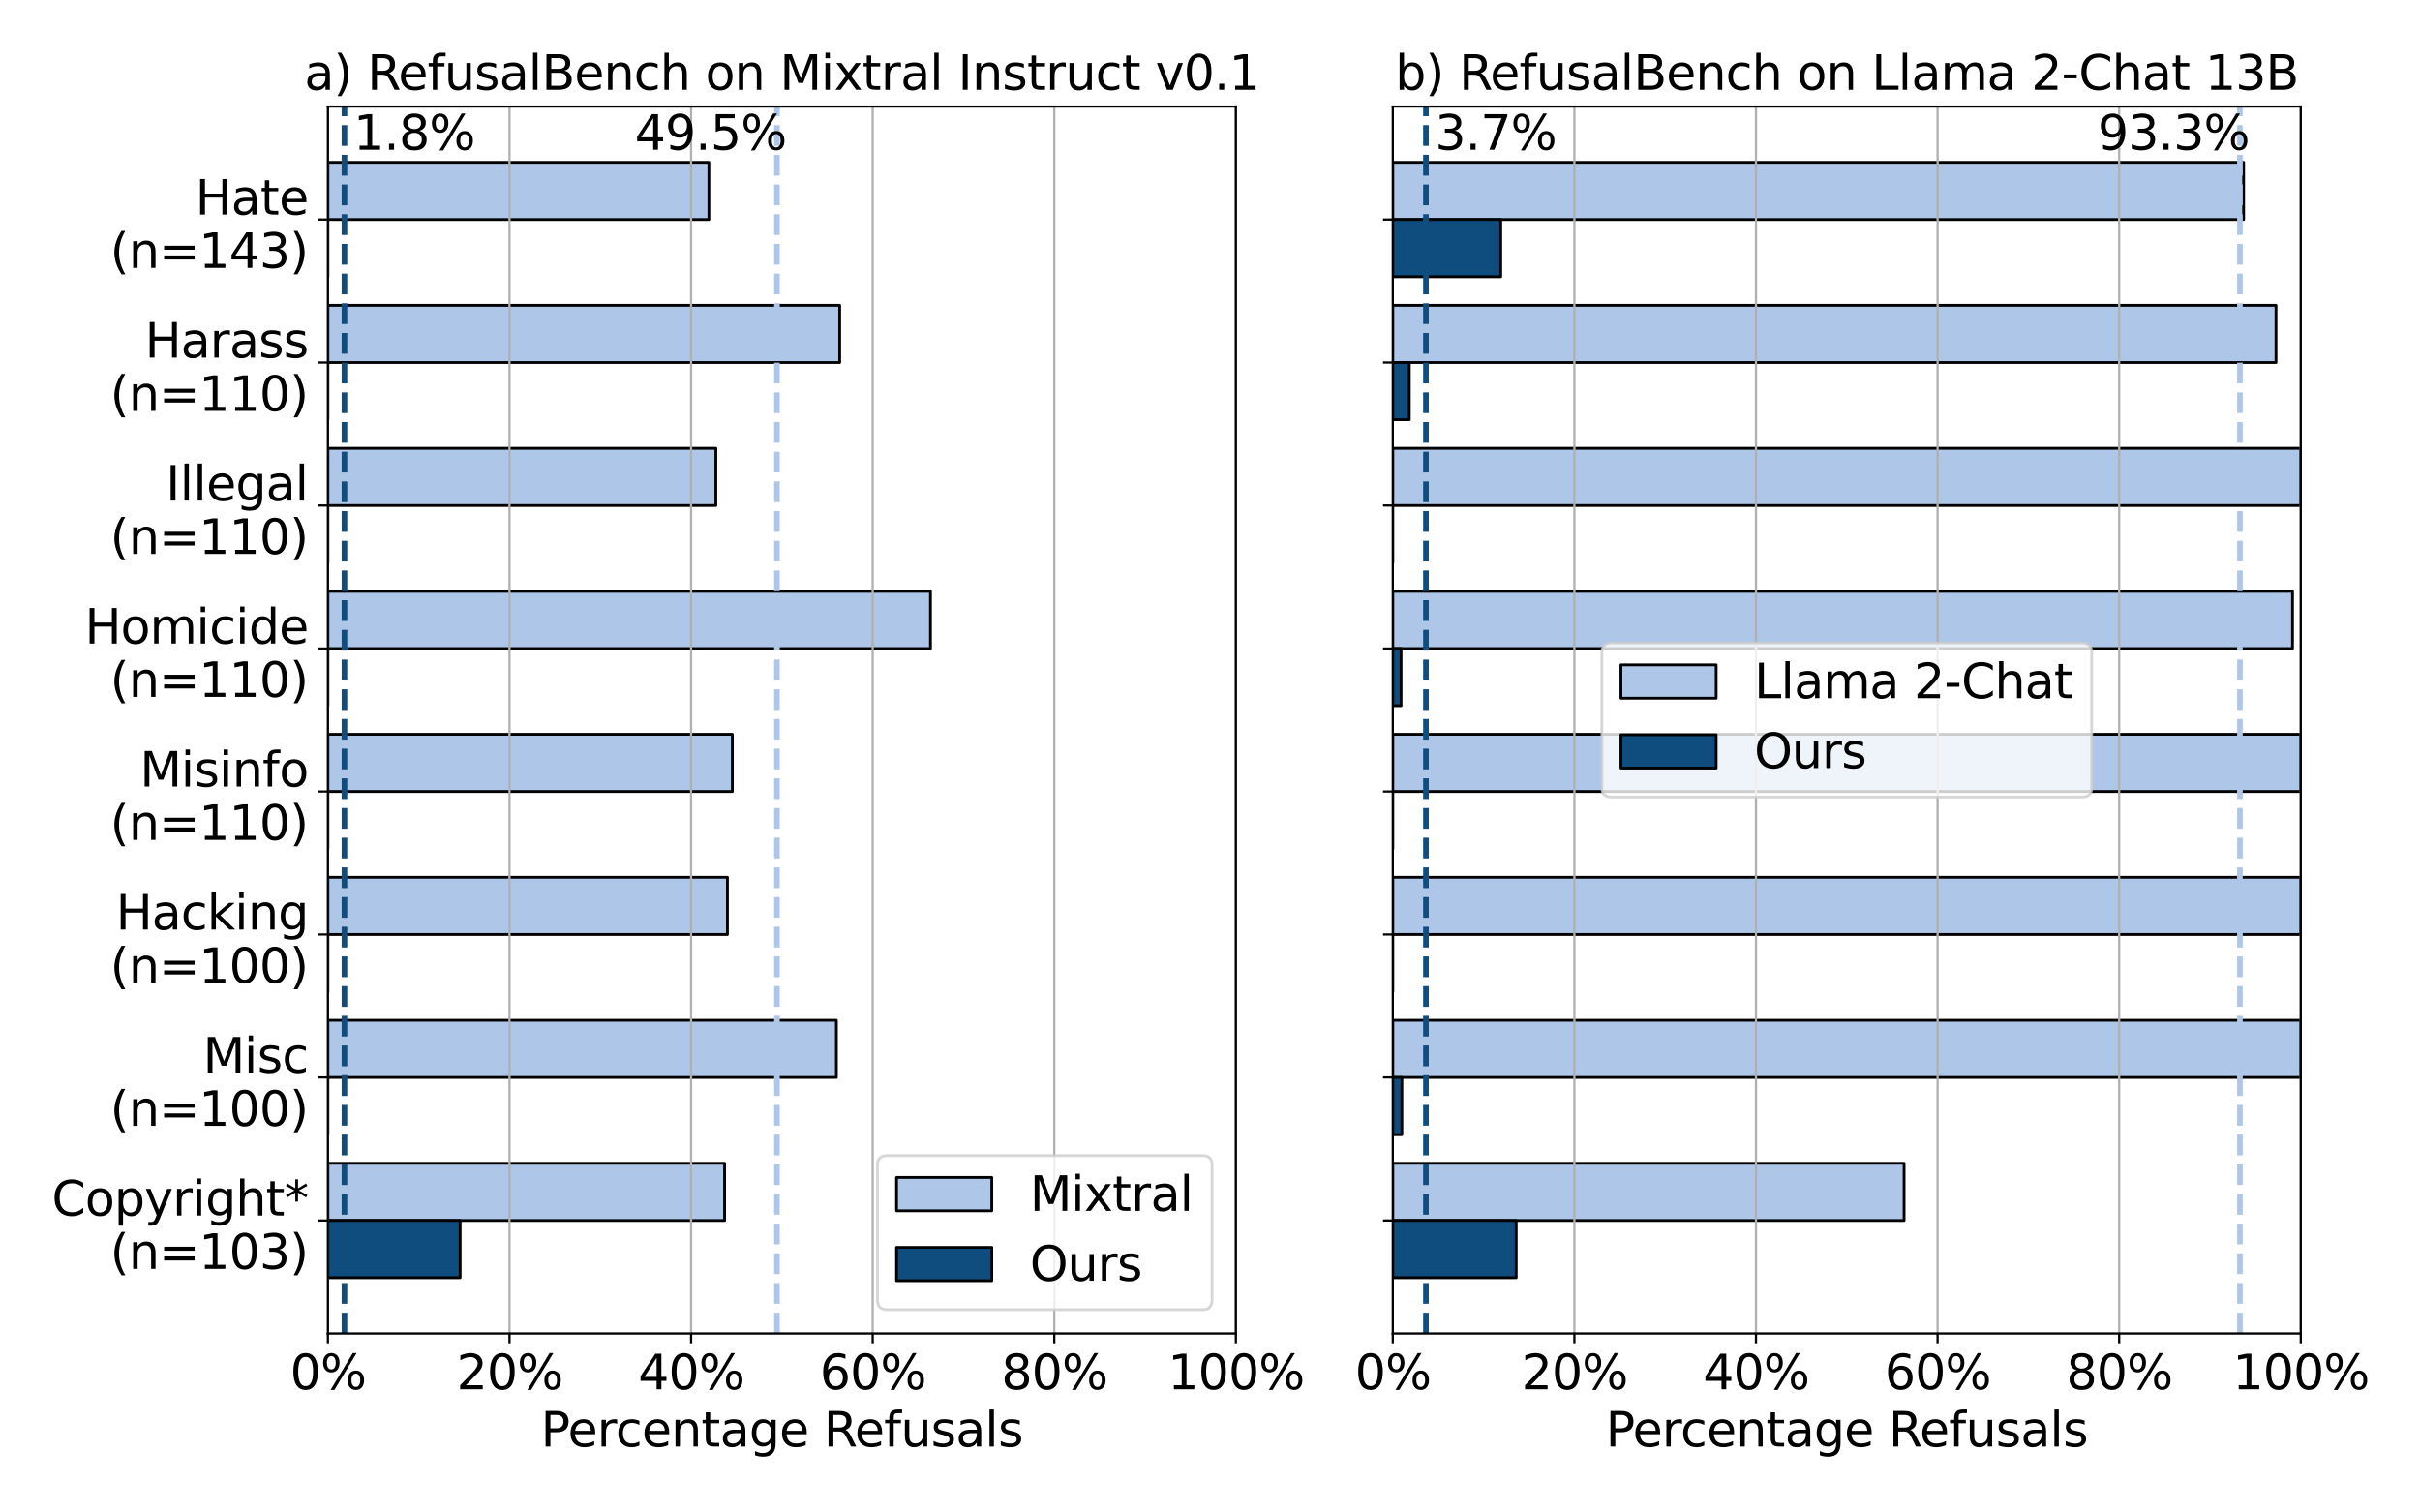 <?xml version="1.0" encoding="utf-8" standalone="no"?>
<!DOCTYPE svg PUBLIC "-//W3C//DTD SVG 1.1//EN"
  "http://www.w3.org/Graphics/SVG/1.1/DTD/svg11.dtd">
<svg xmlns:xlink="http://www.w3.org/1999/xlink" width="864pt" height="540pt" viewBox="0 0 864 540" xmlns="http://www.w3.org/2000/svg" version="1.1">
 <defs>
  <style type="text/css">*{stroke-linejoin: round; stroke-linecap: butt}</style>
 </defs>
 <g id="figure_1">
  <g id="patch_1">
   <path d="M 0 540 
L 864 540 
L 864 0 
L 0 0 
z
" style="fill: #ffffff"/>
  </g>
  <g id="axes_1">
   <g id="patch_2">
    <path d="M 117.07 476.08 
L 441.238 476.08 
L 441.238 38.04 
L 117.07 38.04 
z
" style="fill: #ffffff"/>
   </g>
   <g id="patch_3">
    <path d="M 117.07 57.951 
L 253.084 57.951 
L 253.084 78.372 
L 117.07 78.372 
z
" clip-path="url(#pcc922f6063)" style="fill: #aec7e8; stroke: #000000; stroke-linejoin: miter"/>
   </g>
   <g id="patch_4">
    <path d="M 117.07 109.005 
L 299.783 109.005 
L 299.783 129.426 
L 117.07 129.426 
z
" clip-path="url(#pcc922f6063)" style="fill: #aec7e8; stroke: #000000; stroke-linejoin: miter"/>
   </g>
   <g id="patch_5">
    <path d="M 117.07 160.058 
L 255.578 160.058 
L 255.578 180.48 
L 117.07 180.48 
z
" clip-path="url(#pcc922f6063)" style="fill: #aec7e8; stroke: #000000; stroke-linejoin: miter"/>
   </g>
   <g id="patch_6">
    <path d="M 117.07 211.112 
L 332.199 211.112 
L 332.199 231.533 
L 117.07 231.533 
z
" clip-path="url(#pcc922f6063)" style="fill: #aec7e8; stroke: #000000; stroke-linejoin: miter"/>
   </g>
   <g id="patch_7">
    <path d="M 117.07 262.165 
L 261.472 262.165 
L 261.472 282.587 
L 117.07 282.587 
z
" clip-path="url(#pcc922f6063)" style="fill: #aec7e8; stroke: #000000; stroke-linejoin: miter"/>
   </g>
   <g id="patch_8">
    <path d="M 117.07 313.219 
L 259.704 313.219 
L 259.704 333.64 
L 117.07 333.64 
z
" clip-path="url(#pcc922f6063)" style="fill: #aec7e8; stroke: #000000; stroke-linejoin: miter"/>
   </g>
   <g id="patch_9">
    <path d="M 117.07 364.273 
L 298.604 364.273 
L 298.604 384.694 
L 117.07 384.694 
z
" clip-path="url(#pcc922f6063)" style="fill: #aec7e8; stroke: #000000; stroke-linejoin: miter"/>
   </g>
   <g id="patch_10">
    <path d="M 117.07 415.326 
L 258.697 415.326 
L 258.697 435.748 
L 117.07 435.748 
z
" clip-path="url(#pcc922f6063)" style="fill: #aec7e8; stroke: #000000; stroke-linejoin: miter"/>
   </g>
   <g id="patch_11">
    <path d="M 117.07 78.372 
L 117.07 78.372 
L 117.07 98.794 
L 117.07 98.794 
z
" clip-path="url(#pcc922f6063)" style="fill: #0f4d7f; stroke: #000000; stroke-linejoin: miter"/>
   </g>
   <g id="patch_12">
    <path d="M 117.07 129.426 
L 117.07 129.426 
L 117.07 149.847 
L 117.07 149.847 
z
" clip-path="url(#pcc922f6063)" style="fill: #0f4d7f; stroke: #000000; stroke-linejoin: miter"/>
   </g>
   <g id="patch_13">
    <path d="M 117.07 180.48 
L 117.07 180.48 
L 117.07 200.901 
L 117.07 200.901 
z
" clip-path="url(#pcc922f6063)" style="fill: #0f4d7f; stroke: #000000; stroke-linejoin: miter"/>
   </g>
   <g id="patch_14">
    <path d="M 117.07 231.533 
L 117.07 231.533 
L 117.07 251.955 
L 117.07 251.955 
z
" clip-path="url(#pcc922f6063)" style="fill: #0f4d7f; stroke: #000000; stroke-linejoin: miter"/>
   </g>
   <g id="patch_15">
    <path d="M 117.07 282.587 
L 117.07 282.587 
L 117.07 303.008 
L 117.07 303.008 
z
" clip-path="url(#pcc922f6063)" style="fill: #0f4d7f; stroke: #000000; stroke-linejoin: miter"/>
   </g>
   <g id="patch_16">
    <path d="M 117.07 333.64 
L 117.07 333.64 
L 117.07 354.062 
L 117.07 354.062 
z
" clip-path="url(#pcc922f6063)" style="fill: #0f4d7f; stroke: #000000; stroke-linejoin: miter"/>
   </g>
   <g id="patch_17">
    <path d="M 117.07 384.694 
L 117.07 384.694 
L 117.07 405.115 
L 117.07 405.115 
z
" clip-path="url(#pcc922f6063)" style="fill: #0f4d7f; stroke: #000000; stroke-linejoin: miter"/>
   </g>
   <g id="patch_18">
    <path d="M 117.07 435.748 
L 164.279 435.748 
L 164.279 456.169 
L 117.07 456.169 
z
" clip-path="url(#pcc922f6063)" style="fill: #0f4d7f; stroke: #000000; stroke-linejoin: miter"/>
   </g>
   <g id="matplotlib.axis_1">
    <g id="xtick_1">
     <g id="line2d_1">
      <path d="M 117.07 476.08 
L 117.07 38.04 
" clip-path="url(#pcc922f6063)" style="fill: none; stroke: #b0b0b0; stroke-width: 0.8; stroke-linecap: square"/>
     </g>
     <g id="line2d_2">
      <defs>
       <path id="mf361457557" d="M 0 0 
L 0 3.5 
" style="stroke: #000000; stroke-width: 0.8"/>
      </defs>
      <g>
       <use xlink:href="#mf361457557" x="117.07" y="476.08" style="stroke: #000000; stroke-width: 0.8"/>
      </g>
     </g>
     <g id="text_1">
      <!-- 0% -->
      <g transform="translate(103.586 495.997) scale(0.17 -0.17)">
       <defs>
        <path id="DejaVuSans-30" d="M 2034 4250 
Q 1547 4250 1301 3770 
Q 1056 3291 1056 2328 
Q 1056 1369 1301 889 
Q 1547 409 2034 409 
Q 2525 409 2770 889 
Q 3016 1369 3016 2328 
Q 3016 3291 2770 3770 
Q 2525 4250 2034 4250 
z
M 2034 4750 
Q 2819 4750 3233 4129 
Q 3647 3509 3647 2328 
Q 3647 1150 3233 529 
Q 2819 -91 2034 -91 
Q 1250 -91 836 529 
Q 422 1150 422 2328 
Q 422 3509 836 4129 
Q 1250 4750 2034 4750 
z
" transform="scale(0.016)"/>
        <path id="DejaVuSans-25" d="M 4653 2053 
Q 4381 2053 4226 1822 
Q 4072 1591 4072 1178 
Q 4072 772 4226 539 
Q 4381 306 4653 306 
Q 4919 306 5073 539 
Q 5228 772 5228 1178 
Q 5228 1588 5073 1820 
Q 4919 2053 4653 2053 
z
M 4653 2450 
Q 5147 2450 5437 2106 
Q 5728 1763 5728 1178 
Q 5728 594 5436 251 
Q 5144 -91 4653 -91 
Q 4153 -91 3862 251 
Q 3572 594 3572 1178 
Q 3572 1766 3864 2108 
Q 4156 2450 4653 2450 
z
M 1428 4353 
Q 1159 4353 1004 4120 
Q 850 3888 850 3481 
Q 850 3069 1003 2837 
Q 1156 2606 1428 2606 
Q 1700 2606 1854 2837 
Q 2009 3069 2009 3481 
Q 2009 3884 1853 4118 
Q 1697 4353 1428 4353 
z
M 4250 4750 
L 4750 4750 
L 1831 -91 
L 1331 -91 
L 4250 4750 
z
M 1428 4750 
Q 1922 4750 2215 4408 
Q 2509 4066 2509 3481 
Q 2509 2891 2217 2550 
Q 1925 2209 1428 2209 
Q 931 2209 642 2551 
Q 353 2894 353 3481 
Q 353 4063 643 4406 
Q 934 4750 1428 4750 
z
" transform="scale(0.016)"/>
       </defs>
       <use xlink:href="#DejaVuSans-30"/>
       <use xlink:href="#DejaVuSans-25" x="63.623"/>
      </g>
     </g>
    </g>
    <g id="xtick_2">
     <g id="line2d_3">
      <path d="M 181.904 476.08 
L 181.904 38.04 
" clip-path="url(#pcc922f6063)" style="fill: none; stroke: #b0b0b0; stroke-width: 0.8; stroke-linecap: square"/>
     </g>
     <g id="line2d_4">
      <g>
       <use xlink:href="#mf361457557" x="181.904" y="476.08" style="stroke: #000000; stroke-width: 0.8"/>
      </g>
     </g>
     <g id="text_2">
      <!-- 20% -->
      <g transform="translate(163.011 495.997) scale(0.17 -0.17)">
       <defs>
        <path id="DejaVuSans-32" d="M 1228 531 
L 3431 531 
L 3431 0 
L 469 0 
L 469 531 
Q 828 903 1448 1529 
Q 2069 2156 2228 2338 
Q 2531 2678 2651 2914 
Q 2772 3150 2772 3378 
Q 2772 3750 2511 3984 
Q 2250 4219 1831 4219 
Q 1534 4219 1204 4116 
Q 875 4013 500 3803 
L 500 4441 
Q 881 4594 1212 4672 
Q 1544 4750 1819 4750 
Q 2544 4750 2975 4387 
Q 3406 4025 3406 3419 
Q 3406 3131 3298 2873 
Q 3191 2616 2906 2266 
Q 2828 2175 2409 1742 
Q 1991 1309 1228 531 
z
" transform="scale(0.016)"/>
       </defs>
       <use xlink:href="#DejaVuSans-32"/>
       <use xlink:href="#DejaVuSans-30" x="63.623"/>
       <use xlink:href="#DejaVuSans-25" x="127.246"/>
      </g>
     </g>
    </g>
    <g id="xtick_3">
     <g id="line2d_5">
      <path d="M 246.737 476.08 
L 246.737 38.04 
" clip-path="url(#pcc922f6063)" style="fill: none; stroke: #b0b0b0; stroke-width: 0.8; stroke-linecap: square"/>
     </g>
     <g id="line2d_6">
      <g>
       <use xlink:href="#mf361457557" x="246.737" y="476.08" style="stroke: #000000; stroke-width: 0.8"/>
      </g>
     </g>
     <g id="text_3">
      <!-- 40% -->
      <g transform="translate(227.844 495.997) scale(0.17 -0.17)">
       <defs>
        <path id="DejaVuSans-34" d="M 2419 4116 
L 825 1625 
L 2419 1625 
L 2419 4116 
z
M 2253 4666 
L 3047 4666 
L 3047 1625 
L 3713 1625 
L 3713 1100 
L 3047 1100 
L 3047 0 
L 2419 0 
L 2419 1100 
L 313 1100 
L 313 1709 
L 2253 4666 
z
" transform="scale(0.016)"/>
       </defs>
       <use xlink:href="#DejaVuSans-34"/>
       <use xlink:href="#DejaVuSans-30" x="63.623"/>
       <use xlink:href="#DejaVuSans-25" x="127.246"/>
      </g>
     </g>
    </g>
    <g id="xtick_4">
     <g id="line2d_7">
      <path d="M 311.57 476.08 
L 311.57 38.04 
" clip-path="url(#pcc922f6063)" style="fill: none; stroke: #b0b0b0; stroke-width: 0.8; stroke-linecap: square"/>
     </g>
     <g id="line2d_8">
      <g>
       <use xlink:href="#mf361457557" x="311.57" y="476.08" style="stroke: #000000; stroke-width: 0.8"/>
      </g>
     </g>
     <g id="text_4">
      <!-- 60% -->
      <g transform="translate(292.678 495.997) scale(0.17 -0.17)">
       <defs>
        <path id="DejaVuSans-36" d="M 2113 2584 
Q 1688 2584 1439 2293 
Q 1191 2003 1191 1497 
Q 1191 994 1439 701 
Q 1688 409 2113 409 
Q 2538 409 2786 701 
Q 3034 994 3034 1497 
Q 3034 2003 2786 2293 
Q 2538 2584 2113 2584 
z
M 3366 4563 
L 3366 3988 
Q 3128 4100 2886 4159 
Q 2644 4219 2406 4219 
Q 1781 4219 1451 3797 
Q 1122 3375 1075 2522 
Q 1259 2794 1537 2939 
Q 1816 3084 2150 3084 
Q 2853 3084 3261 2657 
Q 3669 2231 3669 1497 
Q 3669 778 3244 343 
Q 2819 -91 2113 -91 
Q 1303 -91 875 529 
Q 447 1150 447 2328 
Q 447 3434 972 4092 
Q 1497 4750 2381 4750 
Q 2619 4750 2861 4703 
Q 3103 4656 3366 4563 
z
" transform="scale(0.016)"/>
       </defs>
       <use xlink:href="#DejaVuSans-36"/>
       <use xlink:href="#DejaVuSans-30" x="63.623"/>
       <use xlink:href="#DejaVuSans-25" x="127.246"/>
      </g>
     </g>
    </g>
    <g id="xtick_5">
     <g id="line2d_9">
      <path d="M 376.404 476.08 
L 376.404 38.04 
" clip-path="url(#pcc922f6063)" style="fill: none; stroke: #b0b0b0; stroke-width: 0.8; stroke-linecap: square"/>
     </g>
     <g id="line2d_10">
      <g>
       <use xlink:href="#mf361457557" x="376.404" y="476.08" style="stroke: #000000; stroke-width: 0.8"/>
      </g>
     </g>
     <g id="text_5">
      <!-- 80% -->
      <g transform="translate(357.511 495.997) scale(0.17 -0.17)">
       <defs>
        <path id="DejaVuSans-38" d="M 2034 2216 
Q 1584 2216 1326 1975 
Q 1069 1734 1069 1313 
Q 1069 891 1326 650 
Q 1584 409 2034 409 
Q 2484 409 2743 651 
Q 3003 894 3003 1313 
Q 3003 1734 2745 1975 
Q 2488 2216 2034 2216 
z
M 1403 2484 
Q 997 2584 770 2862 
Q 544 3141 544 3541 
Q 544 4100 942 4425 
Q 1341 4750 2034 4750 
Q 2731 4750 3128 4425 
Q 3525 4100 3525 3541 
Q 3525 3141 3298 2862 
Q 3072 2584 2669 2484 
Q 3125 2378 3379 2068 
Q 3634 1759 3634 1313 
Q 3634 634 3220 271 
Q 2806 -91 2034 -91 
Q 1263 -91 848 271 
Q 434 634 434 1313 
Q 434 1759 690 2068 
Q 947 2378 1403 2484 
z
M 1172 3481 
Q 1172 3119 1398 2916 
Q 1625 2713 2034 2713 
Q 2441 2713 2670 2916 
Q 2900 3119 2900 3481 
Q 2900 3844 2670 4047 
Q 2441 4250 2034 4250 
Q 1625 4250 1398 4047 
Q 1172 3844 1172 3481 
z
" transform="scale(0.016)"/>
       </defs>
       <use xlink:href="#DejaVuSans-38"/>
       <use xlink:href="#DejaVuSans-30" x="63.623"/>
       <use xlink:href="#DejaVuSans-25" x="127.246"/>
      </g>
     </g>
    </g>
    <g id="xtick_6">
     <g id="line2d_11">
      <path d="M 441.238 476.08 
L 441.238 38.04 
" clip-path="url(#pcc922f6063)" style="fill: none; stroke: #b0b0b0; stroke-width: 0.8; stroke-linecap: square"/>
     </g>
     <g id="line2d_12">
      <g>
       <use xlink:href="#mf361457557" x="441.238" y="476.08" style="stroke: #000000; stroke-width: 0.8"/>
      </g>
     </g>
     <g id="text_6">
      <!-- 100% -->
      <g transform="translate(416.937 495.997) scale(0.17 -0.17)">
       <defs>
        <path id="DejaVuSans-31" d="M 794 531 
L 1825 531 
L 1825 4091 
L 703 3866 
L 703 4441 
L 1819 4666 
L 2450 4666 
L 2450 531 
L 3481 531 
L 3481 0 
L 794 0 
L 794 531 
z
" transform="scale(0.016)"/>
       </defs>
       <use xlink:href="#DejaVuSans-31"/>
       <use xlink:href="#DejaVuSans-30" x="63.623"/>
       <use xlink:href="#DejaVuSans-30" x="127.246"/>
       <use xlink:href="#DejaVuSans-25" x="190.869"/>
      </g>
     </g>
    </g>
    <g id="text_7">
     <!-- Percentage Refusals -->
     <g transform="translate(193.085 516.45) scale(0.17 -0.17)">
      <defs>
       <path id="DejaVuSans-50" d="M 1259 4147 
L 1259 2394 
L 2053 2394 
Q 2494 2394 2734 2622 
Q 2975 2850 2975 3272 
Q 2975 3691 2734 3919 
Q 2494 4147 2053 4147 
L 1259 4147 
z
M 628 4666 
L 2053 4666 
Q 2838 4666 3239 4311 
Q 3641 3956 3641 3272 
Q 3641 2581 3239 2228 
Q 2838 1875 2053 1875 
L 1259 1875 
L 1259 0 
L 628 0 
L 628 4666 
z
" transform="scale(0.016)"/>
       <path id="DejaVuSans-65" d="M 3597 1894 
L 3597 1613 
L 953 1613 
Q 991 1019 1311 708 
Q 1631 397 2203 397 
Q 2534 397 2845 478 
Q 3156 559 3463 722 
L 3463 178 
Q 3153 47 2828 -22 
Q 2503 -91 2169 -91 
Q 1331 -91 842 396 
Q 353 884 353 1716 
Q 353 2575 817 3079 
Q 1281 3584 2069 3584 
Q 2775 3584 3186 3129 
Q 3597 2675 3597 1894 
z
M 3022 2063 
Q 3016 2534 2758 2815 
Q 2500 3097 2075 3097 
Q 1594 3097 1305 2825 
Q 1016 2553 972 2059 
L 3022 2063 
z
" transform="scale(0.016)"/>
       <path id="DejaVuSans-72" d="M 2631 2963 
Q 2534 3019 2420 3045 
Q 2306 3072 2169 3072 
Q 1681 3072 1420 2755 
Q 1159 2438 1159 1844 
L 1159 0 
L 581 0 
L 581 3500 
L 1159 3500 
L 1159 2956 
Q 1341 3275 1631 3429 
Q 1922 3584 2338 3584 
Q 2397 3584 2469 3576 
Q 2541 3569 2628 3553 
L 2631 2963 
z
" transform="scale(0.016)"/>
       <path id="DejaVuSans-63" d="M 3122 3366 
L 3122 2828 
Q 2878 2963 2633 3030 
Q 2388 3097 2138 3097 
Q 1578 3097 1268 2742 
Q 959 2388 959 1747 
Q 959 1106 1268 751 
Q 1578 397 2138 397 
Q 2388 397 2633 464 
Q 2878 531 3122 666 
L 3122 134 
Q 2881 22 2623 -34 
Q 2366 -91 2075 -91 
Q 1284 -91 818 406 
Q 353 903 353 1747 
Q 353 2603 823 3093 
Q 1294 3584 2113 3584 
Q 2378 3584 2631 3529 
Q 2884 3475 3122 3366 
z
" transform="scale(0.016)"/>
       <path id="DejaVuSans-6e" d="M 3513 2113 
L 3513 0 
L 2938 0 
L 2938 2094 
Q 2938 2591 2744 2837 
Q 2550 3084 2163 3084 
Q 1697 3084 1428 2787 
Q 1159 2491 1159 1978 
L 1159 0 
L 581 0 
L 581 3500 
L 1159 3500 
L 1159 2956 
Q 1366 3272 1645 3428 
Q 1925 3584 2291 3584 
Q 2894 3584 3203 3211 
Q 3513 2838 3513 2113 
z
" transform="scale(0.016)"/>
       <path id="DejaVuSans-74" d="M 1172 4494 
L 1172 3500 
L 2356 3500 
L 2356 3053 
L 1172 3053 
L 1172 1153 
Q 1172 725 1289 603 
Q 1406 481 1766 481 
L 2356 481 
L 2356 0 
L 1766 0 
Q 1100 0 847 248 
Q 594 497 594 1153 
L 594 3053 
L 172 3053 
L 172 3500 
L 594 3500 
L 594 4494 
L 1172 4494 
z
" transform="scale(0.016)"/>
       <path id="DejaVuSans-61" d="M 2194 1759 
Q 1497 1759 1228 1600 
Q 959 1441 959 1056 
Q 959 750 1161 570 
Q 1363 391 1709 391 
Q 2188 391 2477 730 
Q 2766 1069 2766 1631 
L 2766 1759 
L 2194 1759 
z
M 3341 1997 
L 3341 0 
L 2766 0 
L 2766 531 
Q 2569 213 2275 61 
Q 1981 -91 1556 -91 
Q 1019 -91 701 211 
Q 384 513 384 1019 
Q 384 1609 779 1909 
Q 1175 2209 1959 2209 
L 2766 2209 
L 2766 2266 
Q 2766 2663 2505 2880 
Q 2244 3097 1772 3097 
Q 1472 3097 1187 3025 
Q 903 2953 641 2809 
L 641 3341 
Q 956 3463 1253 3523 
Q 1550 3584 1831 3584 
Q 2591 3584 2966 3190 
Q 3341 2797 3341 1997 
z
" transform="scale(0.016)"/>
       <path id="DejaVuSans-67" d="M 2906 1791 
Q 2906 2416 2648 2759 
Q 2391 3103 1925 3103 
Q 1463 3103 1205 2759 
Q 947 2416 947 1791 
Q 947 1169 1205 825 
Q 1463 481 1925 481 
Q 2391 481 2648 825 
Q 2906 1169 2906 1791 
z
M 3481 434 
Q 3481 -459 3084 -895 
Q 2688 -1331 1869 -1331 
Q 1566 -1331 1297 -1286 
Q 1028 -1241 775 -1147 
L 775 -588 
Q 1028 -725 1275 -790 
Q 1522 -856 1778 -856 
Q 2344 -856 2625 -561 
Q 2906 -266 2906 331 
L 2906 616 
Q 2728 306 2450 153 
Q 2172 0 1784 0 
Q 1141 0 747 490 
Q 353 981 353 1791 
Q 353 2603 747 3093 
Q 1141 3584 1784 3584 
Q 2172 3584 2450 3431 
Q 2728 3278 2906 2969 
L 2906 3500 
L 3481 3500 
L 3481 434 
z
" transform="scale(0.016)"/>
       <path id="DejaVuSans-20" transform="scale(0.016)"/>
       <path id="DejaVuSans-52" d="M 2841 2188 
Q 3044 2119 3236 1894 
Q 3428 1669 3622 1275 
L 4263 0 
L 3584 0 
L 2988 1197 
Q 2756 1666 2539 1819 
Q 2322 1972 1947 1972 
L 1259 1972 
L 1259 0 
L 628 0 
L 628 4666 
L 2053 4666 
Q 2853 4666 3247 4331 
Q 3641 3997 3641 3322 
Q 3641 2881 3436 2590 
Q 3231 2300 2841 2188 
z
M 1259 4147 
L 1259 2491 
L 2053 2491 
Q 2509 2491 2742 2702 
Q 2975 2913 2975 3322 
Q 2975 3731 2742 3939 
Q 2509 4147 2053 4147 
L 1259 4147 
z
" transform="scale(0.016)"/>
       <path id="DejaVuSans-66" d="M 2375 4863 
L 2375 4384 
L 1825 4384 
Q 1516 4384 1395 4259 
Q 1275 4134 1275 3809 
L 1275 3500 
L 2222 3500 
L 2222 3053 
L 1275 3053 
L 1275 0 
L 697 0 
L 697 3053 
L 147 3053 
L 147 3500 
L 697 3500 
L 697 3744 
Q 697 4328 969 4595 
Q 1241 4863 1831 4863 
L 2375 4863 
z
" transform="scale(0.016)"/>
       <path id="DejaVuSans-75" d="M 544 1381 
L 544 3500 
L 1119 3500 
L 1119 1403 
Q 1119 906 1312 657 
Q 1506 409 1894 409 
Q 2359 409 2629 706 
Q 2900 1003 2900 1516 
L 2900 3500 
L 3475 3500 
L 3475 0 
L 2900 0 
L 2900 538 
Q 2691 219 2414 64 
Q 2138 -91 1772 -91 
Q 1169 -91 856 284 
Q 544 659 544 1381 
z
M 1991 3584 
L 1991 3584 
z
" transform="scale(0.016)"/>
       <path id="DejaVuSans-73" d="M 2834 3397 
L 2834 2853 
Q 2591 2978 2328 3040 
Q 2066 3103 1784 3103 
Q 1356 3103 1142 2972 
Q 928 2841 928 2578 
Q 928 2378 1081 2264 
Q 1234 2150 1697 2047 
L 1894 2003 
Q 2506 1872 2764 1633 
Q 3022 1394 3022 966 
Q 3022 478 2636 193 
Q 2250 -91 1575 -91 
Q 1294 -91 989 -36 
Q 684 19 347 128 
L 347 722 
Q 666 556 975 473 
Q 1284 391 1588 391 
Q 1994 391 2212 530 
Q 2431 669 2431 922 
Q 2431 1156 2273 1281 
Q 2116 1406 1581 1522 
L 1381 1569 
Q 847 1681 609 1914 
Q 372 2147 372 2553 
Q 372 3047 722 3315 
Q 1072 3584 1716 3584 
Q 2034 3584 2315 3537 
Q 2597 3491 2834 3397 
z
" transform="scale(0.016)"/>
       <path id="DejaVuSans-6c" d="M 603 4863 
L 1178 4863 
L 1178 0 
L 603 0 
L 603 4863 
z
" transform="scale(0.016)"/>
      </defs>
      <use xlink:href="#DejaVuSans-50"/>
      <use xlink:href="#DejaVuSans-65" x="56.678"/>
      <use xlink:href="#DejaVuSans-72" x="118.201"/>
      <use xlink:href="#DejaVuSans-63" x="157.064"/>
      <use xlink:href="#DejaVuSans-65" x="212.045"/>
      <use xlink:href="#DejaVuSans-6e" x="273.568"/>
      <use xlink:href="#DejaVuSans-74" x="336.947"/>
      <use xlink:href="#DejaVuSans-61" x="376.156"/>
      <use xlink:href="#DejaVuSans-67" x="437.436"/>
      <use xlink:href="#DejaVuSans-65" x="500.912"/>
      <use xlink:href="#DejaVuSans-20" x="562.436"/>
      <use xlink:href="#DejaVuSans-52" x="594.223"/>
      <use xlink:href="#DejaVuSans-65" x="659.205"/>
      <use xlink:href="#DejaVuSans-66" x="720.729"/>
      <use xlink:href="#DejaVuSans-75" x="755.934"/>
      <use xlink:href="#DejaVuSans-73" x="819.312"/>
      <use xlink:href="#DejaVuSans-61" x="871.412"/>
      <use xlink:href="#DejaVuSans-6c" x="932.691"/>
      <use xlink:href="#DejaVuSans-73" x="960.475"/>
     </g>
    </g>
   </g>
   <g id="matplotlib.axis_2">
    <g id="ytick_1">
     <g id="line2d_13">
      <defs>
       <path id="m3951870a4d" d="M 0 0 
L -3.5 0 
" style="stroke: #000000; stroke-width: 0.8"/>
      </defs>
      <g>
       <use xlink:href="#m3951870a4d" x="117.07" y="78.372" style="stroke: #000000; stroke-width: 0.8"/>
      </g>
     </g>
     <g id="text_8">
      <!-- Hate -->
      <g transform="translate(69.743 76.605) scale(0.17 -0.17)">
       <defs>
        <path id="DejaVuSans-48" d="M 628 4666 
L 1259 4666 
L 1259 2753 
L 3553 2753 
L 3553 4666 
L 4184 4666 
L 4184 0 
L 3553 0 
L 3553 2222 
L 1259 2222 
L 1259 0 
L 628 0 
L 628 4666 
z
" transform="scale(0.016)"/>
       </defs>
       <use xlink:href="#DejaVuSans-48"/>
       <use xlink:href="#DejaVuSans-61" x="75.195"/>
       <use xlink:href="#DejaVuSans-74" x="136.475"/>
       <use xlink:href="#DejaVuSans-65" x="175.684"/>
      </g>
      <!-- (n=143) -->
      <g transform="translate(39.337 95.641) scale(0.17 -0.17)">
       <defs>
        <path id="DejaVuSans-28" d="M 1984 4856 
Q 1566 4138 1362 3434 
Q 1159 2731 1159 2009 
Q 1159 1288 1364 580 
Q 1569 -128 1984 -844 
L 1484 -844 
Q 1016 -109 783 600 
Q 550 1309 550 2009 
Q 550 2706 781 3412 
Q 1013 4119 1484 4856 
L 1984 4856 
z
" transform="scale(0.016)"/>
        <path id="DejaVuSans-3d" d="M 678 2906 
L 4684 2906 
L 4684 2381 
L 678 2381 
L 678 2906 
z
M 678 1631 
L 4684 1631 
L 4684 1100 
L 678 1100 
L 678 1631 
z
" transform="scale(0.016)"/>
        <path id="DejaVuSans-33" d="M 2597 2516 
Q 3050 2419 3304 2112 
Q 3559 1806 3559 1356 
Q 3559 666 3084 287 
Q 2609 -91 1734 -91 
Q 1441 -91 1130 -33 
Q 819 25 488 141 
L 488 750 
Q 750 597 1062 519 
Q 1375 441 1716 441 
Q 2309 441 2620 675 
Q 2931 909 2931 1356 
Q 2931 1769 2642 2001 
Q 2353 2234 1838 2234 
L 1294 2234 
L 1294 2753 
L 1863 2753 
Q 2328 2753 2575 2939 
Q 2822 3125 2822 3475 
Q 2822 3834 2567 4026 
Q 2313 4219 1838 4219 
Q 1578 4219 1281 4162 
Q 984 4106 628 3988 
L 628 4550 
Q 988 4650 1302 4700 
Q 1616 4750 1894 4750 
Q 2613 4750 3031 4423 
Q 3450 4097 3450 3541 
Q 3450 3153 3228 2886 
Q 3006 2619 2597 2516 
z
" transform="scale(0.016)"/>
        <path id="DejaVuSans-29" d="M 513 4856 
L 1013 4856 
Q 1481 4119 1714 3412 
Q 1947 2706 1947 2009 
Q 1947 1309 1714 600 
Q 1481 -109 1013 -844 
L 513 -844 
Q 928 -128 1133 580 
Q 1338 1288 1338 2009 
Q 1338 2731 1133 3434 
Q 928 4138 513 4856 
z
" transform="scale(0.016)"/>
       </defs>
       <use xlink:href="#DejaVuSans-28"/>
       <use xlink:href="#DejaVuSans-6e" x="39.014"/>
       <use xlink:href="#DejaVuSans-3d" x="102.393"/>
       <use xlink:href="#DejaVuSans-31" x="186.182"/>
       <use xlink:href="#DejaVuSans-34" x="249.805"/>
       <use xlink:href="#DejaVuSans-33" x="313.428"/>
       <use xlink:href="#DejaVuSans-29" x="377.051"/>
      </g>
     </g>
    </g>
    <g id="ytick_2">
     <g id="line2d_14">
      <g>
       <use xlink:href="#m3951870a4d" x="117.07" y="129.426" style="stroke: #000000; stroke-width: 0.8"/>
      </g>
     </g>
     <g id="text_9">
      <!-- Harass -->
      <g transform="translate(51.749 127.658) scale(0.17 -0.17)">
       <use xlink:href="#DejaVuSans-48"/>
       <use xlink:href="#DejaVuSans-61" x="75.195"/>
       <use xlink:href="#DejaVuSans-72" x="136.475"/>
       <use xlink:href="#DejaVuSans-61" x="177.588"/>
       <use xlink:href="#DejaVuSans-73" x="238.867"/>
       <use xlink:href="#DejaVuSans-73" x="290.967"/>
      </g>
      <!-- (n=110) -->
      <g transform="translate(39.337 146.695) scale(0.17 -0.17)">
       <use xlink:href="#DejaVuSans-28"/>
       <use xlink:href="#DejaVuSans-6e" x="39.014"/>
       <use xlink:href="#DejaVuSans-3d" x="102.393"/>
       <use xlink:href="#DejaVuSans-31" x="186.182"/>
       <use xlink:href="#DejaVuSans-31" x="249.805"/>
       <use xlink:href="#DejaVuSans-30" x="313.428"/>
       <use xlink:href="#DejaVuSans-29" x="377.051"/>
      </g>
     </g>
    </g>
    <g id="ytick_3">
     <g id="line2d_15">
      <g>
       <use xlink:href="#m3951870a4d" x="117.07" y="180.48" style="stroke: #000000; stroke-width: 0.8"/>
      </g>
     </g>
     <g id="text_10">
      <!-- Illegal -->
      <g transform="translate(59.216 178.712) scale(0.17 -0.17)">
       <defs>
        <path id="DejaVuSans-49" d="M 628 4666 
L 1259 4666 
L 1259 0 
L 628 0 
L 628 4666 
z
" transform="scale(0.016)"/>
       </defs>
       <use xlink:href="#DejaVuSans-49"/>
       <use xlink:href="#DejaVuSans-6c" x="29.492"/>
       <use xlink:href="#DejaVuSans-6c" x="57.275"/>
       <use xlink:href="#DejaVuSans-65" x="85.059"/>
       <use xlink:href="#DejaVuSans-67" x="146.582"/>
       <use xlink:href="#DejaVuSans-61" x="210.059"/>
       <use xlink:href="#DejaVuSans-6c" x="271.338"/>
      </g>
      <!-- (n=110) -->
      <g transform="translate(39.337 197.748) scale(0.17 -0.17)">
       <use xlink:href="#DejaVuSans-28"/>
       <use xlink:href="#DejaVuSans-6e" x="39.014"/>
       <use xlink:href="#DejaVuSans-3d" x="102.393"/>
       <use xlink:href="#DejaVuSans-31" x="186.182"/>
       <use xlink:href="#DejaVuSans-31" x="249.805"/>
       <use xlink:href="#DejaVuSans-30" x="313.428"/>
       <use xlink:href="#DejaVuSans-29" x="377.051"/>
      </g>
     </g>
    </g>
    <g id="ytick_4">
     <g id="line2d_16">
      <g>
       <use xlink:href="#m3951870a4d" x="117.07" y="231.533" style="stroke: #000000; stroke-width: 0.8"/>
      </g>
     </g>
     <g id="text_11">
      <!-- Homicide -->
      <g transform="translate(30.279 229.765) scale(0.17 -0.17)">
       <defs>
        <path id="DejaVuSans-6f" d="M 1959 3097 
Q 1497 3097 1228 2736 
Q 959 2375 959 1747 
Q 959 1119 1226 758 
Q 1494 397 1959 397 
Q 2419 397 2687 759 
Q 2956 1122 2956 1747 
Q 2956 2369 2687 2733 
Q 2419 3097 1959 3097 
z
M 1959 3584 
Q 2709 3584 3137 3096 
Q 3566 2609 3566 1747 
Q 3566 888 3137 398 
Q 2709 -91 1959 -91 
Q 1206 -91 779 398 
Q 353 888 353 1747 
Q 353 2609 779 3096 
Q 1206 3584 1959 3584 
z
" transform="scale(0.016)"/>
        <path id="DejaVuSans-6d" d="M 3328 2828 
Q 3544 3216 3844 3400 
Q 4144 3584 4550 3584 
Q 5097 3584 5394 3201 
Q 5691 2819 5691 2113 
L 5691 0 
L 5113 0 
L 5113 2094 
Q 5113 2597 4934 2840 
Q 4756 3084 4391 3084 
Q 3944 3084 3684 2787 
Q 3425 2491 3425 1978 
L 3425 0 
L 2847 0 
L 2847 2094 
Q 2847 2600 2669 2842 
Q 2491 3084 2119 3084 
Q 1678 3084 1418 2786 
Q 1159 2488 1159 1978 
L 1159 0 
L 581 0 
L 581 3500 
L 1159 3500 
L 1159 2956 
Q 1356 3278 1631 3431 
Q 1906 3584 2284 3584 
Q 2666 3584 2933 3390 
Q 3200 3197 3328 2828 
z
" transform="scale(0.016)"/>
        <path id="DejaVuSans-69" d="M 603 3500 
L 1178 3500 
L 1178 0 
L 603 0 
L 603 3500 
z
M 603 4863 
L 1178 4863 
L 1178 4134 
L 603 4134 
L 603 4863 
z
" transform="scale(0.016)"/>
        <path id="DejaVuSans-64" d="M 2906 2969 
L 2906 4863 
L 3481 4863 
L 3481 0 
L 2906 0 
L 2906 525 
Q 2725 213 2448 61 
Q 2172 -91 1784 -91 
Q 1150 -91 751 415 
Q 353 922 353 1747 
Q 353 2572 751 3078 
Q 1150 3584 1784 3584 
Q 2172 3584 2448 3432 
Q 2725 3281 2906 2969 
z
M 947 1747 
Q 947 1113 1208 752 
Q 1469 391 1925 391 
Q 2381 391 2643 752 
Q 2906 1113 2906 1747 
Q 2906 2381 2643 2742 
Q 2381 3103 1925 3103 
Q 1469 3103 1208 2742 
Q 947 2381 947 1747 
z
" transform="scale(0.016)"/>
       </defs>
       <use xlink:href="#DejaVuSans-48"/>
       <use xlink:href="#DejaVuSans-6f" x="75.195"/>
       <use xlink:href="#DejaVuSans-6d" x="136.377"/>
       <use xlink:href="#DejaVuSans-69" x="233.789"/>
       <use xlink:href="#DejaVuSans-63" x="261.572"/>
       <use xlink:href="#DejaVuSans-69" x="316.553"/>
       <use xlink:href="#DejaVuSans-64" x="344.336"/>
       <use xlink:href="#DejaVuSans-65" x="407.812"/>
      </g>
      <!-- (n=110) -->
      <g transform="translate(39.337 248.802) scale(0.17 -0.17)">
       <use xlink:href="#DejaVuSans-28"/>
       <use xlink:href="#DejaVuSans-6e" x="39.014"/>
       <use xlink:href="#DejaVuSans-3d" x="102.393"/>
       <use xlink:href="#DejaVuSans-31" x="186.182"/>
       <use xlink:href="#DejaVuSans-31" x="249.805"/>
       <use xlink:href="#DejaVuSans-30" x="313.428"/>
       <use xlink:href="#DejaVuSans-29" x="377.051"/>
      </g>
     </g>
    </g>
    <g id="ytick_5">
     <g id="line2d_17">
      <g>
       <use xlink:href="#m3951870a4d" x="117.07" y="282.587" style="stroke: #000000; stroke-width: 0.8"/>
      </g>
     </g>
     <g id="text_12">
      <!-- Misinfo -->
      <g transform="translate(49.94 280.819) scale(0.17 -0.17)">
       <defs>
        <path id="DejaVuSans-4d" d="M 628 4666 
L 1569 4666 
L 2759 1491 
L 3956 4666 
L 4897 4666 
L 4897 0 
L 4281 0 
L 4281 4097 
L 3078 897 
L 2444 897 
L 1241 4097 
L 1241 0 
L 628 0 
L 628 4666 
z
" transform="scale(0.016)"/>
       </defs>
       <use xlink:href="#DejaVuSans-4d"/>
       <use xlink:href="#DejaVuSans-69" x="86.279"/>
       <use xlink:href="#DejaVuSans-73" x="114.062"/>
       <use xlink:href="#DejaVuSans-69" x="166.162"/>
       <use xlink:href="#DejaVuSans-6e" x="193.945"/>
       <use xlink:href="#DejaVuSans-66" x="257.324"/>
       <use xlink:href="#DejaVuSans-6f" x="292.529"/>
      </g>
      <!-- (n=110) -->
      <g transform="translate(39.337 299.855) scale(0.17 -0.17)">
       <use xlink:href="#DejaVuSans-28"/>
       <use xlink:href="#DejaVuSans-6e" x="39.014"/>
       <use xlink:href="#DejaVuSans-3d" x="102.393"/>
       <use xlink:href="#DejaVuSans-31" x="186.182"/>
       <use xlink:href="#DejaVuSans-31" x="249.805"/>
       <use xlink:href="#DejaVuSans-30" x="313.428"/>
       <use xlink:href="#DejaVuSans-29" x="377.051"/>
      </g>
     </g>
    </g>
    <g id="ytick_6">
     <g id="line2d_18">
      <g>
       <use xlink:href="#m3951870a4d" x="117.07" y="333.64" style="stroke: #000000; stroke-width: 0.8"/>
      </g>
     </g>
     <g id="text_13">
      <!-- Hacking -->
      <g transform="translate(41.387 331.873) scale(0.17 -0.17)">
       <defs>
        <path id="DejaVuSans-6b" d="M 581 4863 
L 1159 4863 
L 1159 1991 
L 2875 3500 
L 3609 3500 
L 1753 1863 
L 3688 0 
L 2938 0 
L 1159 1709 
L 1159 0 
L 581 0 
L 581 4863 
z
" transform="scale(0.016)"/>
       </defs>
       <use xlink:href="#DejaVuSans-48"/>
       <use xlink:href="#DejaVuSans-61" x="75.195"/>
       <use xlink:href="#DejaVuSans-63" x="136.475"/>
       <use xlink:href="#DejaVuSans-6b" x="191.455"/>
       <use xlink:href="#DejaVuSans-69" x="249.365"/>
       <use xlink:href="#DejaVuSans-6e" x="277.148"/>
       <use xlink:href="#DejaVuSans-67" x="340.527"/>
      </g>
      <!-- (n=100) -->
      <g transform="translate(39.337 350.909) scale(0.17 -0.17)">
       <use xlink:href="#DejaVuSans-28"/>
       <use xlink:href="#DejaVuSans-6e" x="39.014"/>
       <use xlink:href="#DejaVuSans-3d" x="102.393"/>
       <use xlink:href="#DejaVuSans-31" x="186.182"/>
       <use xlink:href="#DejaVuSans-30" x="249.805"/>
       <use xlink:href="#DejaVuSans-30" x="313.428"/>
       <use xlink:href="#DejaVuSans-29" x="377.051"/>
      </g>
     </g>
    </g>
    <g id="ytick_7">
     <g id="line2d_19">
      <g>
       <use xlink:href="#m3951870a4d" x="117.07" y="384.694" style="stroke: #000000; stroke-width: 0.8"/>
      </g>
     </g>
     <g id="text_14">
      <!-- Misc -->
      <g transform="translate(72.476 382.926) scale(0.17 -0.17)">
       <use xlink:href="#DejaVuSans-4d"/>
       <use xlink:href="#DejaVuSans-69" x="86.279"/>
       <use xlink:href="#DejaVuSans-73" x="114.062"/>
       <use xlink:href="#DejaVuSans-63" x="166.162"/>
      </g>
      <!-- (n=100) -->
      <g transform="translate(39.337 401.963) scale(0.17 -0.17)">
       <use xlink:href="#DejaVuSans-28"/>
       <use xlink:href="#DejaVuSans-6e" x="39.014"/>
       <use xlink:href="#DejaVuSans-3d" x="102.393"/>
       <use xlink:href="#DejaVuSans-31" x="186.182"/>
       <use xlink:href="#DejaVuSans-30" x="249.805"/>
       <use xlink:href="#DejaVuSans-30" x="313.428"/>
       <use xlink:href="#DejaVuSans-29" x="377.051"/>
      </g>
     </g>
    </g>
    <g id="ytick_8">
     <g id="line2d_20">
      <g>
       <use xlink:href="#m3951870a4d" x="117.07" y="435.748" style="stroke: #000000; stroke-width: 0.8"/>
      </g>
     </g>
     <g id="text_15">
      <!-- Copyright* -->
      <g transform="translate(18.501 433.98) scale(0.17 -0.17)">
       <defs>
        <path id="DejaVuSans-43" d="M 4122 4306 
L 4122 3641 
Q 3803 3938 3442 4084 
Q 3081 4231 2675 4231 
Q 1875 4231 1450 3742 
Q 1025 3253 1025 2328 
Q 1025 1406 1450 917 
Q 1875 428 2675 428 
Q 3081 428 3442 575 
Q 3803 722 4122 1019 
L 4122 359 
Q 3791 134 3420 21 
Q 3050 -91 2638 -91 
Q 1578 -91 968 557 
Q 359 1206 359 2328 
Q 359 3453 968 4101 
Q 1578 4750 2638 4750 
Q 3056 4750 3426 4639 
Q 3797 4528 4122 4306 
z
" transform="scale(0.016)"/>
        <path id="DejaVuSans-70" d="M 1159 525 
L 1159 -1331 
L 581 -1331 
L 581 3500 
L 1159 3500 
L 1159 2969 
Q 1341 3281 1617 3432 
Q 1894 3584 2278 3584 
Q 2916 3584 3314 3078 
Q 3713 2572 3713 1747 
Q 3713 922 3314 415 
Q 2916 -91 2278 -91 
Q 1894 -91 1617 61 
Q 1341 213 1159 525 
z
M 3116 1747 
Q 3116 2381 2855 2742 
Q 2594 3103 2138 3103 
Q 1681 3103 1420 2742 
Q 1159 2381 1159 1747 
Q 1159 1113 1420 752 
Q 1681 391 2138 391 
Q 2594 391 2855 752 
Q 3116 1113 3116 1747 
z
" transform="scale(0.016)"/>
        <path id="DejaVuSans-79" d="M 2059 -325 
Q 1816 -950 1584 -1140 
Q 1353 -1331 966 -1331 
L 506 -1331 
L 506 -850 
L 844 -850 
Q 1081 -850 1212 -737 
Q 1344 -625 1503 -206 
L 1606 56 
L 191 3500 
L 800 3500 
L 1894 763 
L 2988 3500 
L 3597 3500 
L 2059 -325 
z
" transform="scale(0.016)"/>
        <path id="DejaVuSans-68" d="M 3513 2113 
L 3513 0 
L 2938 0 
L 2938 2094 
Q 2938 2591 2744 2837 
Q 2550 3084 2163 3084 
Q 1697 3084 1428 2787 
Q 1159 2491 1159 1978 
L 1159 0 
L 581 0 
L 581 4863 
L 1159 4863 
L 1159 2956 
Q 1366 3272 1645 3428 
Q 1925 3584 2291 3584 
Q 2894 3584 3203 3211 
Q 3513 2838 3513 2113 
z
" transform="scale(0.016)"/>
        <path id="DejaVuSans-2a" d="M 3009 3897 
L 1888 3291 
L 3009 2681 
L 2828 2375 
L 1778 3009 
L 1778 1831 
L 1422 1831 
L 1422 3009 
L 372 2375 
L 191 2681 
L 1313 3291 
L 191 3897 
L 372 4206 
L 1422 3572 
L 1422 4750 
L 1778 4750 
L 1778 3572 
L 2828 4206 
L 3009 3897 
z
" transform="scale(0.016)"/>
       </defs>
       <use xlink:href="#DejaVuSans-43"/>
       <use xlink:href="#DejaVuSans-6f" x="69.824"/>
       <use xlink:href="#DejaVuSans-70" x="131.006"/>
       <use xlink:href="#DejaVuSans-79" x="194.482"/>
       <use xlink:href="#DejaVuSans-72" x="253.662"/>
       <use xlink:href="#DejaVuSans-69" x="294.775"/>
       <use xlink:href="#DejaVuSans-67" x="322.559"/>
       <use xlink:href="#DejaVuSans-68" x="386.035"/>
       <use xlink:href="#DejaVuSans-74" x="449.414"/>
       <use xlink:href="#DejaVuSans-2a" x="488.623"/>
      </g>
      <!-- (n=103) -->
      <g transform="translate(39.337 453.016) scale(0.17 -0.17)">
       <use xlink:href="#DejaVuSans-28"/>
       <use xlink:href="#DejaVuSans-6e" x="39.014"/>
       <use xlink:href="#DejaVuSans-3d" x="102.393"/>
       <use xlink:href="#DejaVuSans-31" x="186.182"/>
       <use xlink:href="#DejaVuSans-30" x="249.805"/>
       <use xlink:href="#DejaVuSans-33" x="313.428"/>
       <use xlink:href="#DejaVuSans-29" x="377.051"/>
      </g>
     </g>
    </g>
   </g>
   <g id="line2d_21">
    <path d="M 277.39 476.08 
L 277.39 38.04 
" clip-path="url(#pcc922f6063)" style="fill: none; stroke-dasharray: 7.4,3.2; stroke-dashoffset: 0; stroke: #aec7e8; stroke-width: 2"/>
   </g>
   <g id="line2d_22">
    <path d="M 122.971 476.08 
L 122.971 38.04 
" clip-path="url(#pcc922f6063)" style="fill: none; stroke-dasharray: 7.4,3.2; stroke-dashoffset: 0; stroke: #0f4d7f; stroke-width: 2"/>
   </g>
   <g id="patch_19">
    <path d="M 117.07 476.08 
L 117.07 38.04 
" style="fill: none; stroke: #000000; stroke-width: 0.8; stroke-linejoin: miter; stroke-linecap: square"/>
   </g>
   <g id="patch_20">
    <path d="M 441.238 476.08 
L 441.238 38.04 
" style="fill: none; stroke: #000000; stroke-width: 0.8; stroke-linejoin: miter; stroke-linecap: square"/>
   </g>
   <g id="patch_21">
    <path d="M 117.07 476.08 
L 441.238 476.08 
" style="fill: none; stroke: #000000; stroke-width: 0.8; stroke-linejoin: miter; stroke-linecap: square"/>
   </g>
   <g id="patch_22">
    <path d="M 117.07 38.04 
L 441.238 38.04 
" style="fill: none; stroke: #000000; stroke-width: 0.8; stroke-linejoin: miter; stroke-linecap: square"/>
   </g>
   <g id="text_16">
    <!-- 49.5% -->
    <g transform="translate(226.627 53.452) scale(0.17 -0.17)">
     <defs>
      <path id="DejaVuSans-39" d="M 703 97 
L 703 672 
Q 941 559 1184 500 
Q 1428 441 1663 441 
Q 2288 441 2617 861 
Q 2947 1281 2994 2138 
Q 2813 1869 2534 1725 
Q 2256 1581 1919 1581 
Q 1219 1581 811 2004 
Q 403 2428 403 3163 
Q 403 3881 828 4315 
Q 1253 4750 1959 4750 
Q 2769 4750 3195 4129 
Q 3622 3509 3622 2328 
Q 3622 1225 3098 567 
Q 2575 -91 1691 -91 
Q 1453 -91 1209 -44 
Q 966 3 703 97 
z
M 1959 2075 
Q 2384 2075 2632 2365 
Q 2881 2656 2881 3163 
Q 2881 3666 2632 3958 
Q 2384 4250 1959 4250 
Q 1534 4250 1286 3958 
Q 1038 3666 1038 3163 
Q 1038 2656 1286 2365 
Q 1534 2075 1959 2075 
z
" transform="scale(0.016)"/>
      <path id="DejaVuSans-2e" d="M 684 794 
L 1344 794 
L 1344 0 
L 684 0 
L 684 794 
z
" transform="scale(0.016)"/>
      <path id="DejaVuSans-35" d="M 691 4666 
L 3169 4666 
L 3169 4134 
L 1269 4134 
L 1269 2991 
Q 1406 3038 1543 3061 
Q 1681 3084 1819 3084 
Q 2600 3084 3056 2656 
Q 3513 2228 3513 1497 
Q 3513 744 3044 326 
Q 2575 -91 1722 -91 
Q 1428 -91 1123 -41 
Q 819 9 494 109 
L 494 744 
Q 775 591 1075 516 
Q 1375 441 1709 441 
Q 2250 441 2565 725 
Q 2881 1009 2881 1497 
Q 2881 1984 2565 2268 
Q 2250 2553 1709 2553 
Q 1456 2553 1204 2497 
Q 953 2441 691 2322 
L 691 4666 
z
" transform="scale(0.016)"/>
     </defs>
     <use xlink:href="#DejaVuSans-34"/>
     <use xlink:href="#DejaVuSans-39" x="63.623"/>
     <use xlink:href="#DejaVuSans-2e" x="127.246"/>
     <use xlink:href="#DejaVuSans-35" x="159.033"/>
     <use xlink:href="#DejaVuSans-25" x="222.656"/>
    </g>
   </g>
   <g id="text_17">
    <!-- 1.8% -->
    <g transform="translate(126.213 53.452) scale(0.17 -0.17)">
     <use xlink:href="#DejaVuSans-31"/>
     <use xlink:href="#DejaVuSans-2e" x="63.623"/>
     <use xlink:href="#DejaVuSans-38" x="95.41"/>
     <use xlink:href="#DejaVuSans-25" x="159.033"/>
    </g>
   </g>
   <g id="text_18">
    <!-- a) RefusalBench on Mixtral Instruct v0.1 -->
    <g transform="translate(108.68 32.04) scale(0.17 -0.17)">
     <defs>
      <path id="DejaVuSans-42" d="M 1259 2228 
L 1259 519 
L 2272 519 
Q 2781 519 3026 730 
Q 3272 941 3272 1375 
Q 3272 1813 3026 2020 
Q 2781 2228 2272 2228 
L 1259 2228 
z
M 1259 4147 
L 1259 2741 
L 2194 2741 
Q 2656 2741 2882 2914 
Q 3109 3088 3109 3444 
Q 3109 3797 2882 3972 
Q 2656 4147 2194 4147 
L 1259 4147 
z
M 628 4666 
L 2241 4666 
Q 2963 4666 3353 4366 
Q 3744 4066 3744 3513 
Q 3744 3084 3544 2831 
Q 3344 2578 2956 2516 
Q 3422 2416 3680 2098 
Q 3938 1781 3938 1306 
Q 3938 681 3513 340 
Q 3088 0 2303 0 
L 628 0 
L 628 4666 
z
" transform="scale(0.016)"/>
      <path id="DejaVuSans-78" d="M 3513 3500 
L 2247 1797 
L 3578 0 
L 2900 0 
L 1881 1375 
L 863 0 
L 184 0 
L 1544 1831 
L 300 3500 
L 978 3500 
L 1906 2253 
L 2834 3500 
L 3513 3500 
z
" transform="scale(0.016)"/>
      <path id="DejaVuSans-76" d="M 191 3500 
L 800 3500 
L 1894 563 
L 2988 3500 
L 3597 3500 
L 2284 0 
L 1503 0 
L 191 3500 
z
" transform="scale(0.016)"/>
     </defs>
     <use xlink:href="#DejaVuSans-61"/>
     <use xlink:href="#DejaVuSans-29" x="61.279"/>
     <use xlink:href="#DejaVuSans-20" x="100.293"/>
     <use xlink:href="#DejaVuSans-52" x="132.08"/>
     <use xlink:href="#DejaVuSans-65" x="197.062"/>
     <use xlink:href="#DejaVuSans-66" x="258.586"/>
     <use xlink:href="#DejaVuSans-75" x="293.791"/>
     <use xlink:href="#DejaVuSans-73" x="357.17"/>
     <use xlink:href="#DejaVuSans-61" x="409.27"/>
     <use xlink:href="#DejaVuSans-6c" x="470.549"/>
     <use xlink:href="#DejaVuSans-42" x="498.332"/>
     <use xlink:href="#DejaVuSans-65" x="566.936"/>
     <use xlink:href="#DejaVuSans-6e" x="628.459"/>
     <use xlink:href="#DejaVuSans-63" x="691.838"/>
     <use xlink:href="#DejaVuSans-68" x="746.818"/>
     <use xlink:href="#DejaVuSans-20" x="810.197"/>
     <use xlink:href="#DejaVuSans-6f" x="841.984"/>
     <use xlink:href="#DejaVuSans-6e" x="903.166"/>
     <use xlink:href="#DejaVuSans-20" x="966.545"/>
     <use xlink:href="#DejaVuSans-4d" x="998.332"/>
     <use xlink:href="#DejaVuSans-69" x="1084.611"/>
     <use xlink:href="#DejaVuSans-78" x="1112.395"/>
     <use xlink:href="#DejaVuSans-74" x="1171.574"/>
     <use xlink:href="#DejaVuSans-72" x="1210.783"/>
     <use xlink:href="#DejaVuSans-61" x="1251.896"/>
     <use xlink:href="#DejaVuSans-6c" x="1313.176"/>
     <use xlink:href="#DejaVuSans-20" x="1340.959"/>
     <use xlink:href="#DejaVuSans-49" x="1372.746"/>
     <use xlink:href="#DejaVuSans-6e" x="1402.238"/>
     <use xlink:href="#DejaVuSans-73" x="1465.617"/>
     <use xlink:href="#DejaVuSans-74" x="1517.717"/>
     <use xlink:href="#DejaVuSans-72" x="1556.926"/>
     <use xlink:href="#DejaVuSans-75" x="1598.039"/>
     <use xlink:href="#DejaVuSans-63" x="1661.418"/>
     <use xlink:href="#DejaVuSans-74" x="1716.398"/>
     <use xlink:href="#DejaVuSans-20" x="1755.607"/>
     <use xlink:href="#DejaVuSans-76" x="1787.395"/>
     <use xlink:href="#DejaVuSans-30" x="1846.574"/>
     <use xlink:href="#DejaVuSans-2e" x="1910.197"/>
     <use xlink:href="#DejaVuSans-31" x="1941.984"/>
    </g>
   </g>
   <g id="legend_1">
    <g id="patch_23">
     <path d="M 316.691 467.58 
L 429.337 467.58 
Q 432.738 467.58 432.738 464.18 
L 432.738 415.974 
Q 432.738 412.574 429.337 412.574 
L 316.691 412.574 
Q 313.291 412.574 313.291 415.974 
L 313.291 464.18 
Q 313.291 467.58 316.691 467.58 
z
" style="fill: #ffffff; opacity: 0.8; stroke: #cccccc; stroke-linejoin: miter"/>
    </g>
    <g id="patch_24">
     <path d="M 320.091 432.292 
L 354.091 432.292 
L 354.091 420.392 
L 320.091 420.392 
z
" style="fill: #aec7e8; stroke: #000000; stroke-linejoin: miter"/>
    </g>
    <g id="text_19">
     <!-- Mixtral -->
     <g transform="translate(367.691 432.292) scale(0.17 -0.17)">
      <use xlink:href="#DejaVuSans-4d"/>
      <use xlink:href="#DejaVuSans-69" x="86.279"/>
      <use xlink:href="#DejaVuSans-78" x="114.062"/>
      <use xlink:href="#DejaVuSans-74" x="173.242"/>
      <use xlink:href="#DejaVuSans-72" x="212.451"/>
      <use xlink:href="#DejaVuSans-61" x="253.564"/>
      <use xlink:href="#DejaVuSans-6c" x="314.844"/>
     </g>
    </g>
    <g id="patch_25">
     <path d="M 320.091 457.245 
L 354.091 457.245 
L 354.091 445.345 
L 320.091 445.345 
z
" style="fill: #0f4d7f; stroke: #000000; stroke-linejoin: miter"/>
    </g>
    <g id="text_20">
     <!-- Ours -->
     <g transform="translate(367.691 457.245) scale(0.17 -0.17)">
      <defs>
       <path id="DejaVuSans-4f" d="M 2522 4238 
Q 1834 4238 1429 3725 
Q 1025 3213 1025 2328 
Q 1025 1447 1429 934 
Q 1834 422 2522 422 
Q 3209 422 3611 934 
Q 4013 1447 4013 2328 
Q 4013 3213 3611 3725 
Q 3209 4238 2522 4238 
z
M 2522 4750 
Q 3503 4750 4090 4092 
Q 4678 3434 4678 2328 
Q 4678 1225 4090 567 
Q 3503 -91 2522 -91 
Q 1538 -91 948 565 
Q 359 1222 359 2328 
Q 359 3434 948 4092 
Q 1538 4750 2522 4750 
z
" transform="scale(0.016)"/>
      </defs>
      <use xlink:href="#DejaVuSans-4f"/>
      <use xlink:href="#DejaVuSans-75" x="78.711"/>
      <use xlink:href="#DejaVuSans-72" x="142.09"/>
      <use xlink:href="#DejaVuSans-73" x="183.203"/>
     </g>
    </g>
   </g>
  </g>
  <g id="axes_2">
   <g id="patch_26">
    <path d="M 497.262 476.08 
L 821.43 476.08 
L 821.43 38.04 
L 497.262 38.04 
z
" style="fill: #ffffff"/>
   </g>
   <g id="patch_27">
    <path d="M 497.262 57.951 
L 801.028 57.951 
L 801.028 78.372 
L 497.262 78.372 
z
" clip-path="url(#pcf038c3610)" style="fill: #aec7e8; stroke: #000000; stroke-linejoin: miter"/>
   </g>
   <g id="patch_28">
    <path d="M 497.262 109.005 
L 812.589 109.005 
L 812.589 129.426 
L 497.262 129.426 
z
" clip-path="url(#pcf038c3610)" style="fill: #aec7e8; stroke: #000000; stroke-linejoin: miter"/>
   </g>
   <g id="patch_29">
    <path d="M 497.262 160.058 
L 821.43 160.058 
L 821.43 180.48 
L 497.262 180.48 
z
" clip-path="url(#pcf038c3610)" style="fill: #aec7e8; stroke: #000000; stroke-linejoin: miter"/>
   </g>
   <g id="patch_30">
    <path d="M 497.262 211.112 
L 818.483 211.112 
L 818.483 231.533 
L 497.262 231.533 
z
" clip-path="url(#pcf038c3610)" style="fill: #aec7e8; stroke: #000000; stroke-linejoin: miter"/>
   </g>
   <g id="patch_31">
    <path d="M 497.262 262.165 
L 821.43 262.165 
L 821.43 282.587 
L 497.262 282.587 
z
" clip-path="url(#pcf038c3610)" style="fill: #aec7e8; stroke: #000000; stroke-linejoin: miter"/>
   </g>
   <g id="patch_32">
    <path d="M 497.262 313.219 
L 821.43 313.219 
L 821.43 333.64 
L 497.262 333.64 
z
" clip-path="url(#pcf038c3610)" style="fill: #aec7e8; stroke: #000000; stroke-linejoin: miter"/>
   </g>
   <g id="patch_33">
    <path d="M 497.262 364.273 
L 821.43 364.273 
L 821.43 384.694 
L 497.262 384.694 
z
" clip-path="url(#pcf038c3610)" style="fill: #aec7e8; stroke: #000000; stroke-linejoin: miter"/>
   </g>
   <g id="patch_34">
    <path d="M 497.262 415.326 
L 679.803 415.326 
L 679.803 435.748 
L 497.262 435.748 
z
" clip-path="url(#pcf038c3610)" style="fill: #aec7e8; stroke: #000000; stroke-linejoin: miter"/>
   </g>
   <g id="patch_35">
    <path d="M 497.262 78.372 
L 535.8 78.372 
L 535.8 98.794 
L 497.262 98.794 
z
" clip-path="url(#pcf038c3610)" style="fill: #0f4d7f; stroke: #000000; stroke-linejoin: miter"/>
   </g>
   <g id="patch_36">
    <path d="M 497.262 129.426 
L 503.156 129.426 
L 503.156 149.847 
L 497.262 149.847 
z
" clip-path="url(#pcf038c3610)" style="fill: #0f4d7f; stroke: #000000; stroke-linejoin: miter"/>
   </g>
   <g id="patch_37">
    <path d="M 497.262 180.48 
L 497.262 180.48 
L 497.262 200.901 
L 497.262 200.901 
z
" clip-path="url(#pcf038c3610)" style="fill: #0f4d7f; stroke: #000000; stroke-linejoin: miter"/>
   </g>
   <g id="patch_38">
    <path d="M 497.262 231.533 
L 500.209 231.533 
L 500.209 251.955 
L 497.262 251.955 
z
" clip-path="url(#pcf038c3610)" style="fill: #0f4d7f; stroke: #000000; stroke-linejoin: miter"/>
   </g>
   <g id="patch_39">
    <path d="M 497.262 282.587 
L 497.262 282.587 
L 497.262 303.008 
L 497.262 303.008 
z
" clip-path="url(#pcf038c3610)" style="fill: #0f4d7f; stroke: #000000; stroke-linejoin: miter"/>
   </g>
   <g id="patch_40">
    <path d="M 497.262 333.64 
L 497.262 333.64 
L 497.262 354.062 
L 497.262 354.062 
z
" clip-path="url(#pcf038c3610)" style="fill: #0f4d7f; stroke: #000000; stroke-linejoin: miter"/>
   </g>
   <g id="patch_41">
    <path d="M 497.262 384.694 
L 500.504 384.694 
L 500.504 405.115 
L 497.262 405.115 
z
" clip-path="url(#pcf038c3610)" style="fill: #0f4d7f; stroke: #000000; stroke-linejoin: miter"/>
   </g>
   <g id="patch_42">
    <path d="M 497.262 435.748 
L 541.324 435.748 
L 541.324 456.169 
L 497.262 456.169 
z
" clip-path="url(#pcf038c3610)" style="fill: #0f4d7f; stroke: #000000; stroke-linejoin: miter"/>
   </g>
   <g id="matplotlib.axis_3">
    <g id="xtick_7">
     <g id="line2d_23">
      <path d="M 497.262 476.08 
L 497.262 38.04 
" clip-path="url(#pcf038c3610)" style="fill: none; stroke: #b0b0b0; stroke-width: 0.8; stroke-linecap: square"/>
     </g>
     <g id="line2d_24">
      <g>
       <use xlink:href="#mf361457557" x="497.262" y="476.08" style="stroke: #000000; stroke-width: 0.8"/>
      </g>
     </g>
     <g id="text_21">
      <!-- 0% -->
      <g transform="translate(483.778 495.997) scale(0.17 -0.17)">
       <use xlink:href="#DejaVuSans-30"/>
       <use xlink:href="#DejaVuSans-25" x="63.623"/>
      </g>
     </g>
    </g>
    <g id="xtick_8">
     <g id="line2d_25">
      <path d="M 562.096 476.08 
L 562.096 38.04 
" clip-path="url(#pcf038c3610)" style="fill: none; stroke: #b0b0b0; stroke-width: 0.8; stroke-linecap: square"/>
     </g>
     <g id="line2d_26">
      <g>
       <use xlink:href="#mf361457557" x="562.096" y="476.08" style="stroke: #000000; stroke-width: 0.8"/>
      </g>
     </g>
     <g id="text_22">
      <!-- 20% -->
      <g transform="translate(543.203 495.997) scale(0.17 -0.17)">
       <use xlink:href="#DejaVuSans-32"/>
       <use xlink:href="#DejaVuSans-30" x="63.623"/>
       <use xlink:href="#DejaVuSans-25" x="127.246"/>
      </g>
     </g>
    </g>
    <g id="xtick_9">
     <g id="line2d_27">
      <path d="M 626.929 476.08 
L 626.929 38.04 
" clip-path="url(#pcf038c3610)" style="fill: none; stroke: #b0b0b0; stroke-width: 0.8; stroke-linecap: square"/>
     </g>
     <g id="line2d_28">
      <g>
       <use xlink:href="#mf361457557" x="626.929" y="476.08" style="stroke: #000000; stroke-width: 0.8"/>
      </g>
     </g>
     <g id="text_23">
      <!-- 40% -->
      <g transform="translate(608.037 495.997) scale(0.17 -0.17)">
       <use xlink:href="#DejaVuSans-34"/>
       <use xlink:href="#DejaVuSans-30" x="63.623"/>
       <use xlink:href="#DejaVuSans-25" x="127.246"/>
      </g>
     </g>
    </g>
    <g id="xtick_10">
     <g id="line2d_29">
      <path d="M 691.763 476.08 
L 691.763 38.04 
" clip-path="url(#pcf038c3610)" style="fill: none; stroke: #b0b0b0; stroke-width: 0.8; stroke-linecap: square"/>
     </g>
     <g id="line2d_30">
      <g>
       <use xlink:href="#mf361457557" x="691.763" y="476.08" style="stroke: #000000; stroke-width: 0.8"/>
      </g>
     </g>
     <g id="text_24">
      <!-- 60% -->
      <g transform="translate(672.87 495.997) scale(0.17 -0.17)">
       <use xlink:href="#DejaVuSans-36"/>
       <use xlink:href="#DejaVuSans-30" x="63.623"/>
       <use xlink:href="#DejaVuSans-25" x="127.246"/>
      </g>
     </g>
    </g>
    <g id="xtick_11">
     <g id="line2d_31">
      <path d="M 756.596 476.08 
L 756.596 38.04 
" clip-path="url(#pcf038c3610)" style="fill: none; stroke: #b0b0b0; stroke-width: 0.8; stroke-linecap: square"/>
     </g>
     <g id="line2d_32">
      <g>
       <use xlink:href="#mf361457557" x="756.596" y="476.08" style="stroke: #000000; stroke-width: 0.8"/>
      </g>
     </g>
     <g id="text_25">
      <!-- 80% -->
      <g transform="translate(737.704 495.997) scale(0.17 -0.17)">
       <use xlink:href="#DejaVuSans-38"/>
       <use xlink:href="#DejaVuSans-30" x="63.623"/>
       <use xlink:href="#DejaVuSans-25" x="127.246"/>
      </g>
     </g>
    </g>
    <g id="xtick_12">
     <g id="line2d_33">
      <path d="M 821.43 476.08 
L 821.43 38.04 
" clip-path="url(#pcf038c3610)" style="fill: none; stroke: #b0b0b0; stroke-width: 0.8; stroke-linecap: square"/>
     </g>
     <g id="line2d_34">
      <g>
       <use xlink:href="#mf361457557" x="821.43" y="476.08" style="stroke: #000000; stroke-width: 0.8"/>
      </g>
     </g>
     <g id="text_26">
      <!-- 100% -->
      <g transform="translate(797.129 495.997) scale(0.17 -0.17)">
       <use xlink:href="#DejaVuSans-31"/>
       <use xlink:href="#DejaVuSans-30" x="63.623"/>
       <use xlink:href="#DejaVuSans-30" x="127.246"/>
       <use xlink:href="#DejaVuSans-25" x="190.869"/>
      </g>
     </g>
    </g>
    <g id="text_27">
     <!-- Percentage Refusals -->
     <g transform="translate(573.277 516.45) scale(0.17 -0.17)">
      <use xlink:href="#DejaVuSans-50"/>
      <use xlink:href="#DejaVuSans-65" x="56.678"/>
      <use xlink:href="#DejaVuSans-72" x="118.201"/>
      <use xlink:href="#DejaVuSans-63" x="157.064"/>
      <use xlink:href="#DejaVuSans-65" x="212.045"/>
      <use xlink:href="#DejaVuSans-6e" x="273.568"/>
      <use xlink:href="#DejaVuSans-74" x="336.947"/>
      <use xlink:href="#DejaVuSans-61" x="376.156"/>
      <use xlink:href="#DejaVuSans-67" x="437.436"/>
      <use xlink:href="#DejaVuSans-65" x="500.912"/>
      <use xlink:href="#DejaVuSans-20" x="562.436"/>
      <use xlink:href="#DejaVuSans-52" x="594.223"/>
      <use xlink:href="#DejaVuSans-65" x="659.205"/>
      <use xlink:href="#DejaVuSans-66" x="720.729"/>
      <use xlink:href="#DejaVuSans-75" x="755.934"/>
      <use xlink:href="#DejaVuSans-73" x="819.312"/>
      <use xlink:href="#DejaVuSans-61" x="871.412"/>
      <use xlink:href="#DejaVuSans-6c" x="932.691"/>
      <use xlink:href="#DejaVuSans-73" x="960.475"/>
     </g>
    </g>
   </g>
   <g id="matplotlib.axis_4">
    <g id="ytick_9">
     <g id="line2d_35">
      <g>
       <use xlink:href="#m3951870a4d" x="497.262" y="78.372" style="stroke: #000000; stroke-width: 0.8"/>
      </g>
     </g>
    </g>
    <g id="ytick_10">
     <g id="line2d_36">
      <g>
       <use xlink:href="#m3951870a4d" x="497.262" y="129.426" style="stroke: #000000; stroke-width: 0.8"/>
      </g>
     </g>
    </g>
    <g id="ytick_11">
     <g id="line2d_37">
      <g>
       <use xlink:href="#m3951870a4d" x="497.262" y="180.48" style="stroke: #000000; stroke-width: 0.8"/>
      </g>
     </g>
    </g>
    <g id="ytick_12">
     <g id="line2d_38">
      <g>
       <use xlink:href="#m3951870a4d" x="497.262" y="231.533" style="stroke: #000000; stroke-width: 0.8"/>
      </g>
     </g>
    </g>
    <g id="ytick_13">
     <g id="line2d_39">
      <g>
       <use xlink:href="#m3951870a4d" x="497.262" y="282.587" style="stroke: #000000; stroke-width: 0.8"/>
      </g>
     </g>
    </g>
    <g id="ytick_14">
     <g id="line2d_40">
      <g>
       <use xlink:href="#m3951870a4d" x="497.262" y="333.64" style="stroke: #000000; stroke-width: 0.8"/>
      </g>
     </g>
    </g>
    <g id="ytick_15">
     <g id="line2d_41">
      <g>
       <use xlink:href="#m3951870a4d" x="497.262" y="384.694" style="stroke: #000000; stroke-width: 0.8"/>
      </g>
     </g>
    </g>
    <g id="ytick_16">
     <g id="line2d_42">
      <g>
       <use xlink:href="#m3951870a4d" x="497.262" y="435.748" style="stroke: #000000; stroke-width: 0.8"/>
      </g>
     </g>
    </g>
   </g>
   <g id="line2d_43">
    <path d="M 799.703 476.08 
L 799.703 38.04 
" clip-path="url(#pcf038c3610)" style="fill: none; stroke-dasharray: 7.4,3.2; stroke-dashoffset: 0; stroke: #aec7e8; stroke-width: 2"/>
   </g>
   <g id="line2d_44">
    <path d="M 509.098 476.08 
L 509.098 38.04 
" clip-path="url(#pcf038c3610)" style="fill: none; stroke-dasharray: 7.4,3.2; stroke-dashoffset: 0; stroke: #0f4d7f; stroke-width: 2"/>
   </g>
   <g id="patch_43">
    <path d="M 497.262 476.08 
L 497.262 38.04 
" style="fill: none; stroke: #000000; stroke-width: 0.8; stroke-linejoin: miter; stroke-linecap: square"/>
   </g>
   <g id="patch_44">
    <path d="M 821.43 476.08 
L 821.43 38.04 
" style="fill: none; stroke: #000000; stroke-width: 0.8; stroke-linejoin: miter; stroke-linecap: square"/>
   </g>
   <g id="patch_45">
    <path d="M 497.262 476.08 
L 821.43 476.08 
" style="fill: none; stroke: #000000; stroke-width: 0.8; stroke-linejoin: miter; stroke-linecap: square"/>
   </g>
   <g id="patch_46">
    <path d="M 497.262 38.04 
L 821.43 38.04 
" style="fill: none; stroke: #000000; stroke-width: 0.8; stroke-linejoin: miter; stroke-linecap: square"/>
   </g>
   <g id="text_28">
    <!-- 93.3% -->
    <g transform="translate(748.94 53.452) scale(0.17 -0.17)">
     <use xlink:href="#DejaVuSans-39"/>
     <use xlink:href="#DejaVuSans-33" x="63.623"/>
     <use xlink:href="#DejaVuSans-2e" x="127.246"/>
     <use xlink:href="#DejaVuSans-33" x="159.033"/>
     <use xlink:href="#DejaVuSans-25" x="222.656"/>
    </g>
   </g>
   <g id="text_29">
    <!-- 3.7% -->
    <g transform="translate(512.339 53.452) scale(0.17 -0.17)">
     <defs>
      <path id="DejaVuSans-37" d="M 525 4666 
L 3525 4666 
L 3525 4397 
L 1831 0 
L 1172 0 
L 2766 4134 
L 525 4134 
L 525 4666 
z
" transform="scale(0.016)"/>
     </defs>
     <use xlink:href="#DejaVuSans-33"/>
     <use xlink:href="#DejaVuSans-2e" x="63.623"/>
     <use xlink:href="#DejaVuSans-37" x="95.41"/>
     <use xlink:href="#DejaVuSans-25" x="159.033"/>
    </g>
   </g>
   <g id="text_30">
    <!-- b) RefusalBench on Llama 2-Chat 13B -->
    <g transform="translate(498.117 32.04) scale(0.17 -0.17)">
     <defs>
      <path id="DejaVuSans-62" d="M 3116 1747 
Q 3116 2381 2855 2742 
Q 2594 3103 2138 3103 
Q 1681 3103 1420 2742 
Q 1159 2381 1159 1747 
Q 1159 1113 1420 752 
Q 1681 391 2138 391 
Q 2594 391 2855 752 
Q 3116 1113 3116 1747 
z
M 1159 2969 
Q 1341 3281 1617 3432 
Q 1894 3584 2278 3584 
Q 2916 3584 3314 3078 
Q 3713 2572 3713 1747 
Q 3713 922 3314 415 
Q 2916 -91 2278 -91 
Q 1894 -91 1617 61 
Q 1341 213 1159 525 
L 1159 0 
L 581 0 
L 581 4863 
L 1159 4863 
L 1159 2969 
z
" transform="scale(0.016)"/>
      <path id="DejaVuSans-4c" d="M 628 4666 
L 1259 4666 
L 1259 531 
L 3531 531 
L 3531 0 
L 628 0 
L 628 4666 
z
" transform="scale(0.016)"/>
      <path id="DejaVuSans-2d" d="M 313 2009 
L 1997 2009 
L 1997 1497 
L 313 1497 
L 313 2009 
z
" transform="scale(0.016)"/>
     </defs>
     <use xlink:href="#DejaVuSans-62"/>
     <use xlink:href="#DejaVuSans-29" x="63.477"/>
     <use xlink:href="#DejaVuSans-20" x="102.49"/>
     <use xlink:href="#DejaVuSans-52" x="134.277"/>
     <use xlink:href="#DejaVuSans-65" x="199.26"/>
     <use xlink:href="#DejaVuSans-66" x="260.783"/>
     <use xlink:href="#DejaVuSans-75" x="295.988"/>
     <use xlink:href="#DejaVuSans-73" x="359.367"/>
     <use xlink:href="#DejaVuSans-61" x="411.467"/>
     <use xlink:href="#DejaVuSans-6c" x="472.746"/>
     <use xlink:href="#DejaVuSans-42" x="500.529"/>
     <use xlink:href="#DejaVuSans-65" x="569.133"/>
     <use xlink:href="#DejaVuSans-6e" x="630.656"/>
     <use xlink:href="#DejaVuSans-63" x="694.035"/>
     <use xlink:href="#DejaVuSans-68" x="749.016"/>
     <use xlink:href="#DejaVuSans-20" x="812.395"/>
     <use xlink:href="#DejaVuSans-6f" x="844.182"/>
     <use xlink:href="#DejaVuSans-6e" x="905.363"/>
     <use xlink:href="#DejaVuSans-20" x="968.742"/>
     <use xlink:href="#DejaVuSans-4c" x="1000.529"/>
     <use xlink:href="#DejaVuSans-6c" x="1056.242"/>
     <use xlink:href="#DejaVuSans-61" x="1084.025"/>
     <use xlink:href="#DejaVuSans-6d" x="1145.305"/>
     <use xlink:href="#DejaVuSans-61" x="1242.717"/>
     <use xlink:href="#DejaVuSans-20" x="1303.996"/>
     <use xlink:href="#DejaVuSans-32" x="1335.783"/>
     <use xlink:href="#DejaVuSans-2d" x="1399.406"/>
     <use xlink:href="#DejaVuSans-43" x="1435.49"/>
     <use xlink:href="#DejaVuSans-68" x="1505.314"/>
     <use xlink:href="#DejaVuSans-61" x="1568.693"/>
     <use xlink:href="#DejaVuSans-74" x="1629.973"/>
     <use xlink:href="#DejaVuSans-20" x="1669.182"/>
     <use xlink:href="#DejaVuSans-31" x="1700.969"/>
     <use xlink:href="#DejaVuSans-33" x="1764.592"/>
     <use xlink:href="#DejaVuSans-42" x="1828.215"/>
    </g>
   </g>
   <g id="legend_2">
    <g id="patch_47">
     <path d="M 575.312 284.563 
L 743.381 284.563 
Q 746.781 284.563 746.781 281.163 
L 746.781 232.957 
Q 746.781 229.557 743.381 229.557 
L 575.312 229.557 
Q 571.912 229.557 571.912 232.957 
L 571.912 281.163 
Q 571.912 284.563 575.312 284.563 
z
" style="fill: #ffffff; opacity: 0.8; stroke: #cccccc; stroke-linejoin: miter"/>
    </g>
    <g id="patch_48">
     <path d="M 578.712 249.275 
L 612.712 249.275 
L 612.712 237.375 
L 578.712 237.375 
z
" style="fill: #aec7e8; stroke: #000000; stroke-linejoin: miter"/>
    </g>
    <g id="text_31">
     <!-- Llama 2-Chat -->
     <g transform="translate(626.312 249.275) scale(0.17 -0.17)">
      <use xlink:href="#DejaVuSans-4c"/>
      <use xlink:href="#DejaVuSans-6c" x="55.713"/>
      <use xlink:href="#DejaVuSans-61" x="83.496"/>
      <use xlink:href="#DejaVuSans-6d" x="144.775"/>
      <use xlink:href="#DejaVuSans-61" x="242.188"/>
      <use xlink:href="#DejaVuSans-20" x="303.467"/>
      <use xlink:href="#DejaVuSans-32" x="335.254"/>
      <use xlink:href="#DejaVuSans-2d" x="398.877"/>
      <use xlink:href="#DejaVuSans-43" x="434.961"/>
      <use xlink:href="#DejaVuSans-68" x="504.785"/>
      <use xlink:href="#DejaVuSans-61" x="568.164"/>
      <use xlink:href="#DejaVuSans-74" x="629.443"/>
     </g>
    </g>
    <g id="patch_49">
     <path d="M 578.712 274.227 
L 612.712 274.227 
L 612.712 262.327 
L 578.712 262.327 
z
" style="fill: #0f4d7f; stroke: #000000; stroke-linejoin: miter"/>
    </g>
    <g id="text_32">
     <!-- Ours -->
     <g transform="translate(626.312 274.227) scale(0.17 -0.17)">
      <use xlink:href="#DejaVuSans-4f"/>
      <use xlink:href="#DejaVuSans-75" x="78.711"/>
      <use xlink:href="#DejaVuSans-72" x="142.09"/>
      <use xlink:href="#DejaVuSans-73" x="183.203"/>
     </g>
    </g>
   </g>
  </g>
 </g>
 <defs>
  <clipPath id="pcc922f6063">
   <rect x="117.07" y="38.04" width="324.168" height="438.04"/>
  </clipPath>
  <clipPath id="pcf038c3610">
   <rect x="497.262" y="38.04" width="324.168" height="438.04"/>
  </clipPath>
 </defs>
</svg>
